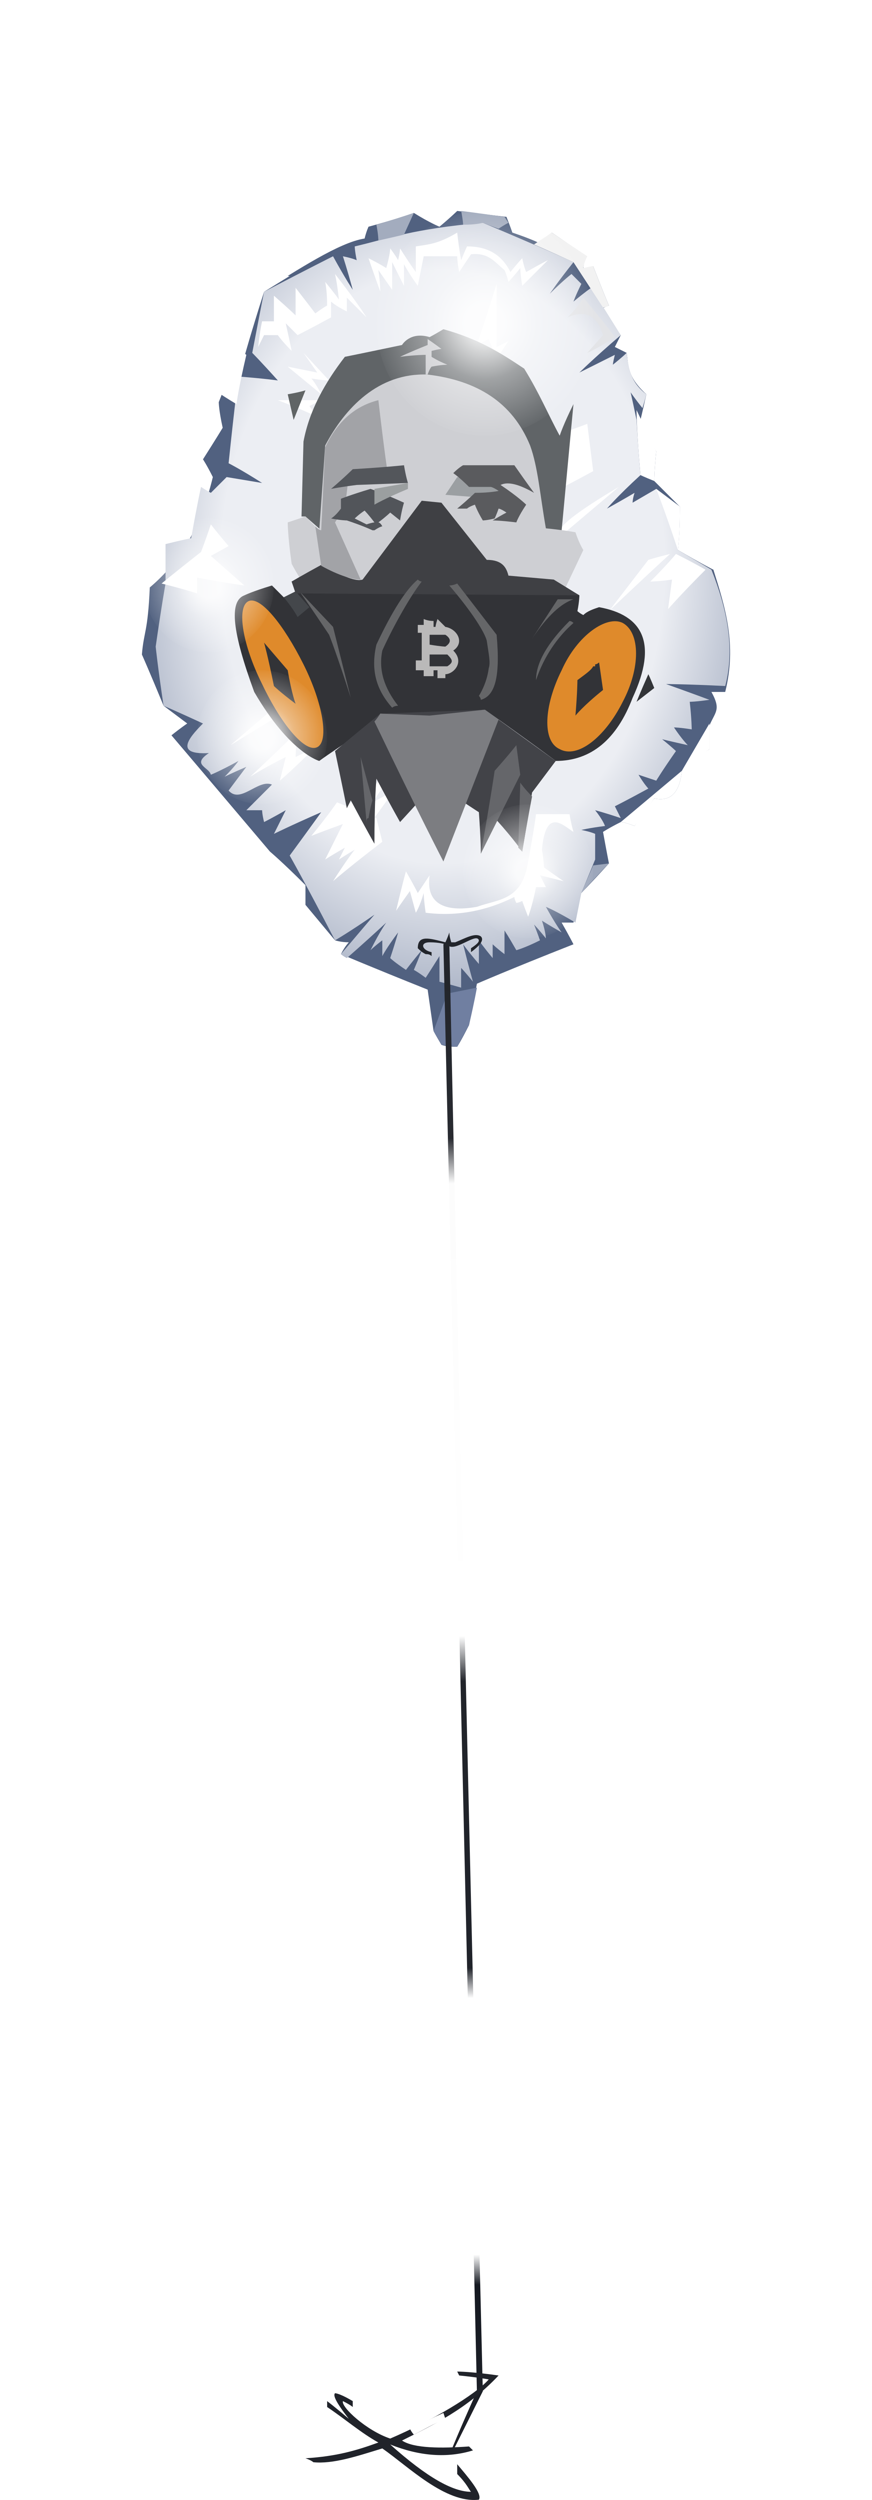 <?xml version="1.0" encoding="UTF-8" standalone="no"?>
<svg
   width="442.485"
   height="1268.146"
   viewBox="0 0 442.485 1268.146"
   version="1.1"
   id="svg163"
   sodipodi:docname="cb-layer-1317.svg"
   xmlns:inkscape="http://www.inkscape.org/namespaces/inkscape"
   xmlns:sodipodi="http://sodipodi.sourceforge.net/DTD/sodipodi-0.dtd"
   xmlns:xlink="http://www.w3.org/1999/xlink"
   xmlns="http://www.w3.org/2000/svg"
   xmlns:svg="http://www.w3.org/2000/svg">
  <sodipodi:namedview
     id="namedview165"
     pagecolor="#ffffff"
     bordercolor="#666666"
     borderopacity="1.0"
     inkscape:pageshadow="2"
     inkscape:pageopacity="0.0"
     inkscape:pagecheckerboard="0" />
  <defs
     id="defs81">
    <filter
       width="1.482"
       height="1.422"
       x="-0.241"
       y="-0.17"
       id="id-108656"
       filterUnits="objectBoundingBox">
      <feOffset
         result="id-108657"
         in="SourceAlpha"
         dx="0"
         dy="35"
         id="feOffset2" />
      <feGaussianBlur
         result="id-108658"
         in="SourceAlpha"
         stdDeviation="30"
         id="feGaussianBlur4" />
      <feColorMatrix
         result="id-108660"
         in="SourceAlpha"
         type="matrix"
         values="0 0 0 0 0 0 0 0 0 0 0 0 0 0 0 0 0 0 0.430 0"
         id="feColorMatrix6" />
      <feMerge
         id="feMerge12">
        <feMergeNode
           in="SourceAlpha"
           id="feMergeNode8" />
        <feMergeNode
           in="SourceGraphic"
           id="feMergeNode10" />
      </feMerge>
    </filter>
    <radialGradient
       cx="176.148"
       cy="156.459"
       r="255.464"
       id="id-108663"
       fx="176.148"
       fy="156.459"
       gradientTransform="scale(0.866,1.154)"
       gradientUnits="userSpaceOnUse">
      <stop
         stop-color="#EBEDF2"
         offset="0%"
         id="stop15" />
      <stop
         stop-color="#ECEEF3"
         offset="51%"
         id="stop17" />
      <stop
         stop-color="#647495"
         offset="100%"
         id="stop19" />
    </radialGradient>
    <radialGradient
       cx="0.5"
       cy="0.5"
       r="0.52"
       id="id-108664"
       fx="0.5"
       fy="0.5"
       gradientTransform="matrix(0,0.956,-1,0,1,0.022)">
      <stop
         stop-color="#FFFFFF"
         offset="0%"
         id="stop22" />
      <stop
         stop-color="#FFFFFF"
         offset="18%"
         id="stop24" />
      <stop
         stop-color="#FFFFFF"
         offset="48%"
         stop-opacity="0.496"
         id="stop26" />
      <stop
         stop-color="#FFFFFF"
         offset="100%"
         stop-opacity="0"
         id="stop28" />
    </radialGradient>
    <radialGradient
       cx="0.5"
       cy="0.5"
       r="0.52"
       id="radialGradient39"
       fx="0.5"
       fy="0.5"
       gradientTransform="matrix(0,0.956,-1,0,1,0.022)">
      <stop
         stop-color="#FFFFFF"
         offset="0%"
         id="stop31" />
      <stop
         stop-color="#FFFFFF"
         offset="18%"
         id="stop33" />
      <stop
         stop-color="#FFFFFF"
         offset="48%"
         stop-opacity="0.496"
         id="stop35" />
      <stop
         stop-color="#FFFFFF"
         offset="100%"
         stop-opacity="0"
         id="stop37" />
    </radialGradient>
    <radialGradient
       cx="0.5"
       cy="0.5"
       r="0.52"
       id="radialGradient49"
       fx="0.5"
       fy="0.5"
       gradientTransform="matrix(0,0.956,-1,0,1,0.022)">
      <stop
         stop-color="#FFFFFF"
         offset="0%"
         id="stop41" />
      <stop
         stop-color="#FFFFFF"
         offset="18%"
         id="stop43" />
      <stop
         stop-color="#FFFFFF"
         offset="48%"
         stop-opacity="0.496"
         id="stop45" />
      <stop
         stop-color="#FFFFFF"
         offset="100%"
         stop-opacity="0"
         id="stop47" />
    </radialGradient>
    <radialGradient
       cx="177.135"
       cy="56.973"
       r="58.231"
       id="id-108667"
       fx="177.135"
       fy="56.973"
       gradientTransform="scale(0.982,1.018)"
       gradientUnits="userSpaceOnUse">
      <stop
         stop-color="#FFFFFF"
         offset="0%"
         id="stop51" />
      <stop
         stop-color="#FFFFFF"
         offset="18%"
         id="stop53" />
      <stop
         stop-color="#FFFFFF"
         offset="48%"
         stop-opacity="0.496"
         id="stop55" />
      <stop
         stop-color="#FFFFFF"
         offset="100%"
         stop-opacity="0"
         id="stop57" />
    </radialGradient>
    <linearGradient
       x1="494.773"
       y1="0.808"
       x2="494.773"
       y2="124.502"
       id="id-108668"
       gradientTransform="scale(0.162,6.185)"
       gradientUnits="userSpaceOnUse">
      <stop
         stop-color="#21242A"
         offset="0%"
         id="stop60" />
      <stop
         stop-color="#282A30"
         offset="13%"
         id="stop62" />
      <stop
         stop-color="#FCFCFC"
         offset="16%"
         id="stop64" />
      <stop
         stop-color="#FFFFFF"
         offset="46%"
         id="stop66" />
      <stop
         stop-color="#21242A"
         offset="49%"
         id="stop68" />
      <stop
         stop-color="#20232A"
         offset="68%"
         id="stop70" />
      <stop
         stop-color="#FFFFFF"
         offset="70%"
         id="stop72" />
      <stop
         stop-color="#FFFFFF"
         offset="87%"
         id="stop74" />
      <stop
         stop-color="#151921"
         offset="89%"
         id="stop76" />
      <stop
         stop-color="#1F2229"
         offset="100%"
         id="stop78" />
    </linearGradient>
    <radialGradient
       inkscape:collect="always"
       xlink:href="#id-108664"
       id="radialGradient167"
       gradientTransform="scale(0.985,1.015)"
       cx="61.917"
       cy="264.029"
       fx="61.917"
       fy="264.029"
       r="34.836"
       gradientUnits="userSpaceOnUse" />
    <radialGradient
       inkscape:collect="always"
       xlink:href="#id-108664"
       id="radialGradient169"
       gradientTransform="scale(0.985,1.015)"
       cx="34.511"
       cy="188.17"
       fx="34.511"
       fy="188.17"
       r="34.836"
       gradientUnits="userSpaceOnUse" />
    <radialGradient
       inkscape:collect="always"
       xlink:href="#id-108664"
       id="radialGradient171"
       gradientTransform="scale(0.985,1.015)"
       cx="198.948"
       cy="331.022"
       fx="198.948"
       fy="331.022"
       r="34.836"
       gradientUnits="userSpaceOnUse" />
  </defs>
  <g
     transform="translate(71,71)"
     id="id-108669">
    <g
       transform="translate(1)"
       filter="url(#id-108656)"
       id="g154">
      <g
         transform="translate(0,1)"
         id="id-108671">
        <g
           id="id-108672">
          <path
             d="m 160,424 c -6,0 -8,-1 -8,-1 -3,-5 -4,-7 -4,-7 -2,-14 -3,-21 -3,-21 -30,-12 -44,-18 -44,-18 2,-4 4,-6 4,-6 -4,0 -7,-1 -7,-1 -10,-12 -15,-18 -15,-18 0,-7 0,-10 0,-10 C 71,330 65,325 65,325 32,286 15,266 15,266 c 5,-4 8,-6 8,-6 -8,-6 -12,-9 -12,-9 C 4,234 0,225 0,225 1,213 3,214 4,191 17,180 29,164 36,135 33,129 31,126 31,126 38,115 41,110 41,110 39,101 39,97 39,97 46,79 50,70 50,70 57,51 61,41 61,41 79,30 100,16 113,14 c 1,-4 2,-6 2,-6 15,-4 23,-7 23,-7 8,5 13,7 13,7 6,-5 9,-8 9,-8 16,2 25,3 25,3 2,5 3,8 3,8 9,3 13,5 13,5 5,-3 7,-5 7,-5 12,8 17,12 17,12 -1,4 -1,7 -1,7 3,-1 5,-2 5,-2 5,13 8,20 8,20 -3,1 -4,2 -4,2 6,8 10,13 10,13 -2,4 -3,6 -3,6 4,2 6,3 6,3 1,6 0,12 10,21 -2,9 -3,13 -3,13 5,11 8,16 8,16 -1,10 -1,15 -1,15 9,9 13,13 13,13 0,15 -1,22 -1,22 12,7 18,10 18,10 6,19 12,38 6,62 -5,0 -7,0 -7,0 5,9 2,10 -1,17 0,8 0,12 0,12 -10,7 -14,11 -14,11 -1,10 -5,16 -14,14 -7,9 -10,14 -10,14 -5,-2 -7,-2 -7,-2 -6,3 -9,5 -9,5 2,11 3,16 3,16 -10,11 -15,16 -15,16 -2,9 -3,14 -3,14 -4,0 -6,0 -6,0 4,7 6,11 6,11 -33,13 -49,20 -49,20 l -4,21 c -4,8 -6,11 -6,11 z"
             fill="#516180"
             id="id-108673" />
          <path
             d="m 163,372 c 3,12 5,19 5,19 -4,-5 -6,-7 -6,-7 0,7 0,10 0,10 -7,-2 -11,-3 -11,-3 0,-9 0,-13 0,-13 -5,8 -7,11 -7,11 -4,-3 -6,-4 -6,-4 3,-7 4,-10 4,-10 -5,6 -8,10 -8,10 -6,-4 -8,-6 -8,-6 3,-9 4,-13 4,-13 -6,8 -8,12 -8,12 0,-6 0,-8 0,-8 -4,3 -6,5 -6,5 5,-10 8,-14 8,-14 -13,12 -20,18 -20,18 -2,-1 -3,-2 -3,-2 11,-13 17,-20 17,-20 -13,9 -20,13 -20,13 -15,-29 -23,-43 -23,-43 11,-15 16,-22 16,-22 -16,7 -24,11 -24,11 4,-8 6,-12 6,-12 -7,4 -11,6 -11,6 -1,-4 -1,-6 -1,-6 -5,0 -8,0 -8,0 9,-9 13,-13 13,-13 -7,-3 -16,10 -22,3 6,-8 9,-12 9,-12 -7,3 -11,5 -11,5 5,-5 7,-8 7,-8 -9,5 -14,7 -14,7 -1,-4 -10,-5 -1,-11 -17,1 -11,-7 -3,-15 -13,-6 -20,-9 -20,-9 -3,-20 -4,-30 -4,-30 3,-21 5,-32 5,-32 0,-14 0,-20 0,-20 8,-2 13,-3 13,-3 3,-17 5,-26 5,-26 3,2 5,3 5,3 5,-5 8,-8 8,-8 12,2 18,3 18,3 -11,-7 -17,-10 -17,-10 3,-29 5,-44 5,-44 13,1 20,2 20,2 C 60,76 56,72 56,72 60,51 62,41 62,41 85,29 97,23 97,23 c 6,11 10,17 10,17 -3,-11 -5,-17 -5,-17 5,1 7,2 7,2 -1,-5 -1,-7 -1,-7 17,-4 30,-9 65,-12 31,13 46,20 46,20 -8,10 -12,16 -12,16 7,-7 11,-10 11,-10 3,3 5,5 5,5 -3,6 -4,9 -4,9 6,-5 9,-7 9,-7 10,16 15,24 15,24 -14,12 -21,19 -21,19 12,-6 18,-9 18,-9 -1,4 -1,5 -1,5 5,-4 7,-6 7,-6 1,8 2,15 10,21 -1,4 -2,7 -2,7 -4,-5 -6,-8 -6,-8 2,9 3,14 3,14 1,18 2,28 2,28 -12,11 -17,17 -17,17 9,-5 14,-8 14,-8 -1,3 -1,5 -1,5 l 12,-7 c 8,6 12,9 12,9 0,15 -1,22 -1,22 12,7 17,10 17,10 8,20 12,40 7,59 -20,-1 -30,-1 -30,-1 14,5 22,8 22,8 -7,1 -10,1 -10,1 1,9 1,14 1,14 -6,-1 -9,-1 -9,-1 4,6 7,9 7,9 -9,-2 -13,-3 -13,-3 5,4 7,6 7,6 -7,10 -10,15 -10,15 -6,-2 -9,-3 -9,-3 3,5 5,7 5,7 -11,6 -17,9 -17,9 2,4 3,6 3,6 -9,-3 -13,-4 -13,-4 4,5 5,8 5,8 -8,1 -12,2 -12,2 5,1 7,2 7,2 v 13 l -7,17 c -2,10 -3,15 -3,15 -10,-6 -15,-8 -15,-8 5,9 8,13 8,13 -7,-4 -10,-6 -10,-6 2,6 2,9 2,9 -4,-5 -6,-7 -6,-7 2,5 3,8 3,8 -8,4 -12,5 -12,5 -4,-7 -6,-10 -6,-10 0,8 0,12 0,12 -4,-3 -6,-5 -6,-5 0,5 0,7 0,7 -5,-6 -7,-9 -7,-9 v 12 c -6,-7 -8,-10 -8,-10 z"
             fill="url(#id-108663)"
             id="id-108674"
             style="fill:url(#id-108663)" />
          <path
             d="m 129,355 c 3,-13 5,-20 5,-20 4,7 6,11 6,11 4,-6 6,-9 6,-9 -2,14 7,19 24,16 11,-4 23,-3 26,-23 3,-16 4,-24 4,-24 11,0 17,0 17,0 1,6 2,9 2,9 -5,-3 -14,-13 -16,9 1,6 1,9 1,9 7,5 10,7 10,7 -8,-2 -12,-3 -12,-3 2,4 3,6 3,6 -3,0 -5,0 -5,0 -2,10 -4,15 -4,15 -2,-5 -3,-8 -3,-8 -2,1 -3,1 -3,1 -1,-2 -1,-3 -1,-3 -14,7 -29,10 -45,8 -1,-7 -1,-10 -1,-10 -2,7 -4,10 -4,10 l -3,-11 c -5,7 -7,10 -7,10 z"
             fill="#ffffff"
             id="id-108675" />
          <path
             d="m 122,320 c -17,13 -25,20 -25,20 7,-11 11,-16 11,-16 -5,3 -8,5 -8,5 2,-4 3,-6 3,-6 -7,4 -10,6 -10,6 6,-12 9,-18 9,-18 -11,4 -16,6 -16,6 9,-11 13,-17 13,-17 l 20,8 c 2,8 3,12 3,12 z"
             fill="#ffffff"
             id="id-108676" />
          <path
             d="m 97,307 c 10,6 15,9 15,9 11,-15 16,-22 16,-22 -7,4 -11,6 -11,6 l 11,-16 c -21,15 -31,23 -31,23 z"
             fill="#ffffff"
             id="id-108677" />
          <path
             d="m 55,287 c 16,-15 24,-23 24,-23 -1,9 -1,13 -1,13 6,-3 9,-4 9,-4 -11,11 -17,16 -17,16 l 3,-12 c -12,6 -18,10 -18,10 z"
             fill="#ffffff"
             id="id-108678" />
          <path
             d="m 45,271 c 14,-12 21,-18 21,-18 l 2,4 c -15,9 -23,14 -23,14 z"
             fill="#ffffff"
             id="id-108679" />
          <path
             d="m 35,159 c -3,9 -5,14 -5,14 -14,11 -20,16 -20,16 12,3 18,5 18,5 0,-5 0,-8 0,-8 16,3 24,4 24,4 l -17,-15 9,-5 c -6,-7 -9,-11 -9,-11 z"
             fill="#ffffff"
             id="id-108680" />
          <path
             d="M 52,74 C 47,67 44,64 44,64 56,43 61,33 61,33 c 9,0 14,0 14,0 L 62,41 C 55,63 52,74 52,74 Z"
             fill="#ffffff"
             id="id-108681" />
          <path
             d="m 48,98 c -5,-3 -8,-5 -8,-5 6,-15 9,-23 9,-23 l 4,3 c -4,17 -5,25 -5,25 z"
             fill="#ffffff"
             id="id-108682" />
          <path
             d="m 59,69 c 1,-9 2,-13 2,-13 4,0 6,0 6,0 0,-9 0,-13 0,-13 8,7 11,10 11,10 0,-9 0,-14 0,-14 7,9 10,13 10,13 4,-3 6,-4 6,-4 0,-8 -1,-12 -1,-12 5,6 7,9 7,9 -1,-9 -2,-13 -2,-13 11,14 16,22 16,22 -7,-7 -10,-10 -10,-10 0,4 0,7 0,7 -6,-3 -8,-5 -8,-5 0,5 0,8 0,8 -11,6 -17,9 -17,9 -4,-4 -6,-6 -6,-6 2,9 3,14 3,14 -5,-5 -7,-8 -7,-8 h -7 c -2,4 -3,6 -3,6 z"
             fill="#ffffff"
             id="id-108683" />
          <path
             d="m 74,79 c 11,9 17,14 17,14 -3,-6 -5,-8 -5,-8 6,1 9,1 9,1 L 82,72 89,82 C 79,80 74,79 74,79 Z"
             fill="#ffffff"
             id="id-108684" />
          <path
             d="m 121,41 c -4,-11 -6,-17 -6,-17 6,3 9,5 9,5 2,-7 2,-10 2,-10 3,4 4,6 4,6 1,-4 1,-6 1,-6 5,8 8,12 8,12 0,-9 0,-13 0,-13 6,-1 11,-1 21,-7 1,9 2,14 2,14 2,-5 3,-7 3,-7 9,0 17,3 22,13 4,-5 6,-7 6,-7 1,5 2,7 2,7 7,-4 11,-6 11,-6 -9,9 -13,13 -13,13 -1,-6 -1,-9 -1,-9 -4,5 -6,7 -6,7 -1,-4 -2,-6 -2,-6 -5,-4 -8,-9 -17,-8 -4,6 -6,9 -6,9 -1,-5 -1,-8 -1,-8 -12,0 -17,0 -17,0 -2,10 -3,15 -3,15 -5,-7 -7,-11 -7,-11 0,7 0,11 0,11 -4,-8 -6,-12 -6,-12 0,9 0,14 0,14 l -7,-10 c 1,7 1,11 1,11 z"
             fill="#ffffff"
             id="id-108685" />
          <path
             d="m 170,68 c 7,-21 10,-31 10,-31 0,21 0,32 0,32 4,-2 6,-3 6,-3 -4,6 -6,9 -6,9 l -4,-10 c -4,2 -6,3 -6,3 z"
             fill="#ffffff"
             id="id-108686" />
          <path
             d="m 216,54 c 6,-6 8,-10 8,-10 11,13 16,20 16,20 -9,6 -14,8 -14,8 l 8,-9 c -3,-10 -9,-13 -18,-9 z"
             fill="#e3e4e7"
             id="id-108687" />
          <path
             d="m 69,96 c 13,5 19,8 19,8 -2,-4 -3,-5 -3,-5 l 6,-3 c -15,0 -22,0 -22,0 z"
             fill="#ffffff"
             id="id-108688" />
          <path
             d="m 199,17 c 6,-4 9,-6 9,-6 12,8 18,12 18,12 -2,4 -2,6 -2,6 4,-1 5,-1 5,-1 5,13 8,20 8,20 -2,1 -3,1 -3,1 L 219,26 c -13,-6 -20,-9 -20,-9 z"
             fill="#f2f2f2"
             id="id-108689" />
          <path
             d="m 162,0 c 1,5 1,7 1,7 7,0 10,-1 10,-1 5,2 8,3 8,3 3,-2 5,-3 5,-3 L 184,3 C 170,1 162,0 162,0 Z"
             fill="#a3acbe"
             id="id-108690" />
          <path
             d="m 119,7 c 1,5 1,8 1,8 9,-2 13,-3 13,-3 l 5,-11 c -12,4 -19,6 -19,6 z"
             fill="#a3acbe"
             id="id-108691" />
          <path
             d="m 212,164 c -2,-3 8,-11 30,-24 l -26,22 c -2,1 -4,2 -4,2 z"
             fill="#ffffff"
             id="id-108692" />
          <path
             d="m 268,174 c -8,2 -11,3 -11,3 l -20,26 c 20,-19 31,-29 31,-29 z"
             fill="#ffffff"
             id="id-108693" />
          <path
             d="m 258,188 c 9,-9 13,-14 13,-14 10,5 15,8 15,8 -13,13 -19,20 -19,20 l 2,-15 c -7,1 -11,1 -11,1 z"
             fill="#ffffff"
             id="id-108694" />
          <path
             d="m 237,331 -8,1 -6,14 c 9,-10 14,-15 14,-15 z"
             fill="#9da7bb"
             id="id-108695" />
          <path
             d="m 288,260 -14,24 14,-11 c 0,-8 0,-13 0,-13 z"
             fill="#ffffff"
             id="id-108696" />
          <path
             d="m 243,310 31,-26 c -1,10 -5,16 -14,14 l -10,14 c -5,-2 -7,-2 -7,-2 z"
             fill="#ffffff"
             id="id-108697" />
          <path
             d="m 272,172 c -7,-21 -11,-31 -11,-31 l 12,9 c 0,15 -1,22 -1,22 z"
             fill="#ffffff"
             id="id-108698" />
          <path
             d="m 260,137 c -5,-2 -7,-3 -7,-3 -2,-22 -2,-33 -2,-33 l 10,21 c -1,10 -1,15 -1,15 z"
             fill="#ffffff"
             id="id-108699" />
          <path
             d="m 226,108 c 2,16 3,24 3,24 -11,6 -17,9 -17,9 v -28 c 9,-3 14,-5 14,-5 z"
             fill="#ffffff"
             id="id-108700" />
          <path
             d="m 170,394 c -10,2 -15,3 -15,3 l -7,19 4,7 8,1 6,-11 c 3,-13 4,-19 4,-19 z"
             fill="#707fa1"
             id="id-108701" />
        </g>
        <g
           transform="translate(47,60)"
           id="id-108702">
          <path
             d="m 43,219 c 11,-8 25,-16 31,-24 17,1 26,1 26,1 18,-2 27,-3 27,-3 24,17 36,26 36,26 18,0 31,-11 39,-32 13,-28 5,-42 -17,-46 -3,1 -6,2 -8,4 -2,-1 -3,-2 -3,-2 1,-5 1,-8 1,-8 -9,-5 -13,-8 -13,-8 -16,-2 -24,-3 -24,-3 -1,-5 -4,-7 -10,-7 C 113,98 105,88 105,88 99,87 95,87 95,87 c -20,27 -30,40 -30,40 -5,2 -13,-5 -21,-7 -10,6 -15,8 -15,8 1,3 2,5 2,5 -4,2 -6,3 -6,3 -4,-4 -6,-6 -6,-6 -10,3 -14,5 -14,5 -8,3 -6,19 5,49 18,31 33,35 33,35 z"
             fill="#323337"
             id="id-108703" />
          <path
             d="m 166,173 c 8,-18 23,-28 31,-24 9,5 9,23 0,40 -9,18 -23,29 -32,24 -9,-4 -8,-22 1,-40 z m 19,-4 c 0,0 -1,1 -2,1 v 1 c 0,0 0,0 0,0 h -1 c -1,2 -4,4 -8,7 0,0 0,6 -1,18 0,0 4,-5 14,-13 v 0 z"
             fill="#df8a2b"
             id="id-108704" />
          <path
             d="m 7,138 c 6,-3 18,12 28,32 10,20 13,39 7,42 C 36,215 24,201 14,180 4,160 1,141 7,138 Z m 8,21 c 0,0 2,7 5,22 0,0 3,3 11,9 0,0 -2,-5 -4,-17 v 0 z"
             fill="#df8a2b"
             id="path115" />
          <path
             d="M 59,187 C 52,165 48,155 48,155 38,140 33,133 33,133 l 17,18 c 6,24 9,36 9,36 z"
             fill="#656668"
             id="id-108706" />
          <path
             d="m 32,146 6,-5 -7,-8 -6,3 c 5,6 7,10 7,10 z"
             fill="#44474b"
             id="id-108707" />
          <path
             d="m 95,168 h -3 c 0,3 0,5 0,5 3,0 4,0 4,0 0,2 0,3 0,3 3,0 5,0 5,0 0,-2 0,-3 0,-3 1,0 2,0 2,0 0,3 0,4 0,4 3,0 4,0 4,0 0,-1 0,-2 0,-2 4,0 10,-6 4,-12 6,-4 2,-11 -4,-12 -3,-3 -4,-4 -4,-4 -1,3 -1,4 -1,4 -1,0 -1,0 -1,0 0,-2 0,-3 0,-3 -3,0 -5,-1 -5,-1 0,2 0,3 0,3 -2,0 -3,0 -3,0 0,2 0,4 0,4 h 2 c 0,9 0,14 0,14 z"
             fill="#bab9b9"
             id="id-108708" />
          <path
             d="m 99,155 c 0,4 0,5 0,5 6,1 8,1 8,1 3,-2 3,-4 0,-6 -5,0 -8,0 -8,0 z"
             fill="#323337"
             id="id-108709" />
          <path
             d="m 99,165 c 0,4 0,6 0,6 6,0 9,0 9,0 3,-2 3,-3 0,-6 -6,0 -9,0 -9,0 z"
             fill="#323337"
             id="id-108710" />
          <path
             d="m 51,214 c 4,19 6,29 6,29 1,-2 2,-4 2,-4 8,15 12,22 12,22 0,-22 1,-33 1,-33 8,15 12,22 12,22 12,-13 18,-20 18,-20 14,10 22,15 22,15 1,14 1,21 1,21 5,-11 8,-17 8,-17 9,10 13,16 13,16 l 5,-30 12,-16 -36,-26 -53,2 c -16,13 -23,19 -23,19 z"
             fill="#424348"
             id="id-108711" />
          <path
             d="m 71,199 c 23,48 35,71 35,71 l 28,-72 -7,-5 -28,3 -25,-1 c -2,3 -3,4 -3,4 z"
             fill="#7c7d81"
             id="id-108712" />
          <path
             d="m 132,224 c 8,-9 11,-13 11,-13 l 2,15 -20,40 c 5,-28 7,-42 7,-42 z"
             fill="#65666a"
             id="id-108713" />
          <path
             d="m 67,250 c 0,-1 0,-2 1,-2 1,-6 2,-9 2,-9 l -6,-22"
             fill="#65666a"
             id="id-108714" />
          <path
             d="m 151,237 c -4,-4 -6,-7 -6,-7 l -1,33 2,2 c 3,-18 5,-28 5,-28 z"
             fill="#65666a"
             id="id-108715" />
          <path
             d="m 172,149 c -1,-1 -2,-1 -2,-1 -11,11 -17,21 -17,30 4,-12 11,-22 19,-29 z"
             fill="#656668"
             id="id-108716" />
          <path
             d="m 172,137 c -5,0 -8,0 -8,0 l -13,20 c 8,-12 15,-18 21,-20 z"
             fill="#656668"
             id="id-108717" />
          <path
             d="m 210,175 c -4,9 -6,14 -6,14 l 9,-7 c -2,-5 -3,-7 -3,-7 z"
             fill="#333539"
             id="id-108718" />
          <path
             d="m 166,102 c 4,-43 6,-64 6,-64 -5,10 -7,16 -7,16 C 159,43 155,33 147,20 135,12 124,5 106,0 101,3 99,4 99,4 89,1 85,8 85,8 66,12 56,14 56,14 46,27 38,41 35,57 l -1,38 h 2 l 8,7 h 115 z"
             fill="#606467"
             id="id-108719" />
          <path
             d="m 33,126 c -3,-5 -4,-7 -4,-7 -2,-14 -2,-21 -2,-21 6,-2 9,-3 9,-3 5,5 7,7 7,7 2,-28 3,-43 3,-43 10,-19 27,-37 52,-36 25,3 43,14 52,36 4,11 5,25 8,42 10,1 15,2 15,2 2,6 4,9 4,9 l -9,19 z"
             fill="#cecfd3"
             id="path131" />
          <path
             d="m 29,128 2,6 144,1 -13,-8 -23,-2 c -1,-4 -3,-8 -11,-8 L 105,88 95,87 65,127 c -3,1 -10,-1 -20,-8 -11,6 -16,9 -16,9 z"
             fill="#3f4044"
             id="id-108721" />
          <path
             d="m 83,191 c -2,0 -3,1 -3,1 -8,-9 -11,-19 -8,-32 8,-17 15,-28 21,-33 1,1 2,1 2,1 -7,9 -16,26 -20,35 -2,10 1,19 8,28 z"
             fill="#656668"
             id="id-108722" />
          <path
             d="m 113,129 c -2,1 -4,1 -4,1 12,14 18,24 19,28 1,7 2,11 1,14 -1,8 -5,14 -5,14 1,1 1,2 1,2 7,-2 10,-11 8,-33 -13,-17 -20,-26 -20,-26 z"
             fill="#656668"
             id="id-108723" />
          <path
             d="m 73,36 c 3,26 5,39 5,39 -14,-1 -20,-2 -20,-2 -1,11 -2,17 -2,17 -3,5 -5,8 -5,8 l 13,29 c -4,0 -11,-2 -20,-7 l -3,-20 c 2,2 3,2 3,2 L 46,60 C 52,47 61,39 73,36 Z"
             fill="#a2a3a7"
             id="id-108724" />
          <path
             d="m 49,81 c 7,-6 11,-10 11,-10 17,-1 26,-2 26,-2 1,6 2,9 2,9 l -26,1 c -8,1 -13,2 -13,2 z"
             fill="#53565b"
             id="id-108725" />
          <path
             d="m 113,75 c -4,6 -6,9 -6,9 l 13,1 14,-3 -4,-3 c -11,-3 -17,-4 -17,-4 z"
             fill="#9b9fa2"
             id="id-108726" />
          <path
             d="m 111,73 c 3,-3 5,-4 5,-4 17,0 26,0 26,0 7,10 10,14 10,14 -7,-4 -13,-6 -17,-4 9,6 13,10 13,10 -4,6 -5,9 -5,9 -8,-1 -12,-1 -12,-1 5,-3 7,-4 7,-4 -3,-2 -4,-2 -4,-2 -1,3 -2,5 -2,5 -4,1 -6,1 -6,1 -3,-5 -4,-8 -4,-8 -3,1 -4,2 -4,2 -3,0 -5,0 -5,0 6,-5 9,-8 9,-8 8,0 12,-1 12,-1 -3,-2 -4,-2 -4,-2 h -11 c -5,-5 -8,-7 -8,-7 z"
             fill="#5a5b5e"
             id="id-108727" />
          <path
             d="m 69,81 c 0,0 6,2 17,7 0,0 -1,3 -2,9 v 0 l -5,-4 c 0,0 -2,2 -6,5 0,0 1,0 2,2 0,0 -1,0 -4,2 v 0 h -1 c 0,0 -4,-2 -13,-5 0,0 -3,0 -8,-1 0,0 2,-1 5,-5 v 0 0 c 0,0 0,0 0,0 v 0 c 0,0 0,0 0,0 v -1 c 0,0 0,0 0,0 v 0 c 0,-1 0,-2 0,-4 0,0 5,-2 15,-5 z m -3,11 c -3,2 -5,4 -5,4 l 6,3 c 3,-1 4,-1 4,-1 -3,-4 -5,-6 -5,-6 z"
             fill="#52555a"
             id="path140" />
          <path
             d="m 88,78 c 0,2 0,3 0,3 -12,5 -17,8 -17,8 v -8 c 11,-2 17,-3 17,-3 z"
             fill="#9b9fa0"
             id="id-108729" />
          <path
             d="m 84,14 c 8,-1 13,-1 13,-1 0,7 0,10 0,10 0,0 1,0 1,0 1,-3 2,-4 2,-4 5,-1 8,-1 8,-1 -5,-2 -8,-4 -8,-4 0,-2 0,-3 0,-3 4,-1 5,-1 5,-1 -4,-3 -7,-5 -7,-5 v 3 c -10,4 -14,6 -14,6 z"
             fill="#c4c5c9"
             id="id-108730" />
          <path
             d="M 36,31 C 32,41 30,46 30,46 L 27,33 c 6,-1 9,-2 9,-2 z"
             fill="#606465"
             id="id-108731" />
        </g>
      </g>
      <ellipse
         cx="61"
         cy="268"
         fill="url(#id-108664)"
         opacity="0.82"
         id="id-108732"
         rx="33"
         ry="34"
         style="fill:url(#radialGradient167)" />
      <ellipse
         cx="34"
         cy="191"
         fill="url(#id-108664)"
         opacity="0.82"
         id="ellipse148"
         rx="33"
         ry="34"
         style="fill:url(#radialGradient169)" />
      <ellipse
         cx="196"
         cy="336"
         fill="url(#id-108664)"
         opacity="0.82"
         id="ellipse150"
         rx="33"
         ry="34"
         style="fill:url(#radialGradient171)" />
      <ellipse
         cx="174"
         cy="58"
         fill="url(#id-108667)"
         opacity="0.82"
         id="ellipse152"
         rx="55"
         ry="57"
         style="fill:url(#id-108667)" />
    </g>
    <g
       transform="translate(84,402)"
       id="id-108736">
      <path
         d="m 74,770 c 1,0 1,0 1,0 C 85,750 90,740 90,740 78,250 73,5 73,5 71,5 70,6 70,6 l 17,734 c -9,20 -13,30 -13,30 z"
         fill="url(#id-108668)"
         id="id-108737"
         style="fill:url(#id-108668)" />
      <path
         d="M 84,10 C 88,7 91,4 89,2 86,0 81,3 76,5 75,5 74,5 74,5 73,2 73,0 73,0 72,3 71,5 71,5 63,3 57,1 57,8 c 1,1 2,2 4,3 1,0 2,0 3,1 V 10 C 59,9 58,5 63,5 c 5,0 8,1 8,1 0,1 1,1 2,1 4,2 14,-7 15,-3 0,1 -1,2 -4,4 z"
         fill="#22252b"
         id="path157" />
      <path
         d="m 77,730 1,2 c 10,1 15,2 15,2 -7,8 -29,21 -50,30 -12,-4 -25,-16 -24,-19 4,2 5,3 5,3 v -3 c -5,-3 -8,-4 -9,-4 -1,1 0,4 7,13 -7,-6 -11,-9 -11,-9 0,2 0,3 0,3 9,6 17,13 26,18 -11,4 -21,7 -37,8 3,1 4,2 4,2 10,1 22,-3 35,-7 13,9 32,28 49,26 2,-3 -6,-12 -11,-18 0,4 0,5 0,5 5,5 6,8 7,9 -9,0 -22,-7 -41,-24 15,6 29,7 42,3 -1,-1 -2,-2 -2,-2 -14,1 -28,1 -34,-3 16,-8 33,-16 49,-33 -14,-2 -21,-2 -21,-2 z"
         fill="#20232a"
         id="id-108739" />
      <path
         d="m 53,759 c 1,2 2,3 2,3 6,-3 9,-5 16,-8 l -1,-3 c -11,5 -16,8 -17,8 z"
         fill="#ffffff"
         id="id-108740" />
    </g>
  </g>
</svg>
